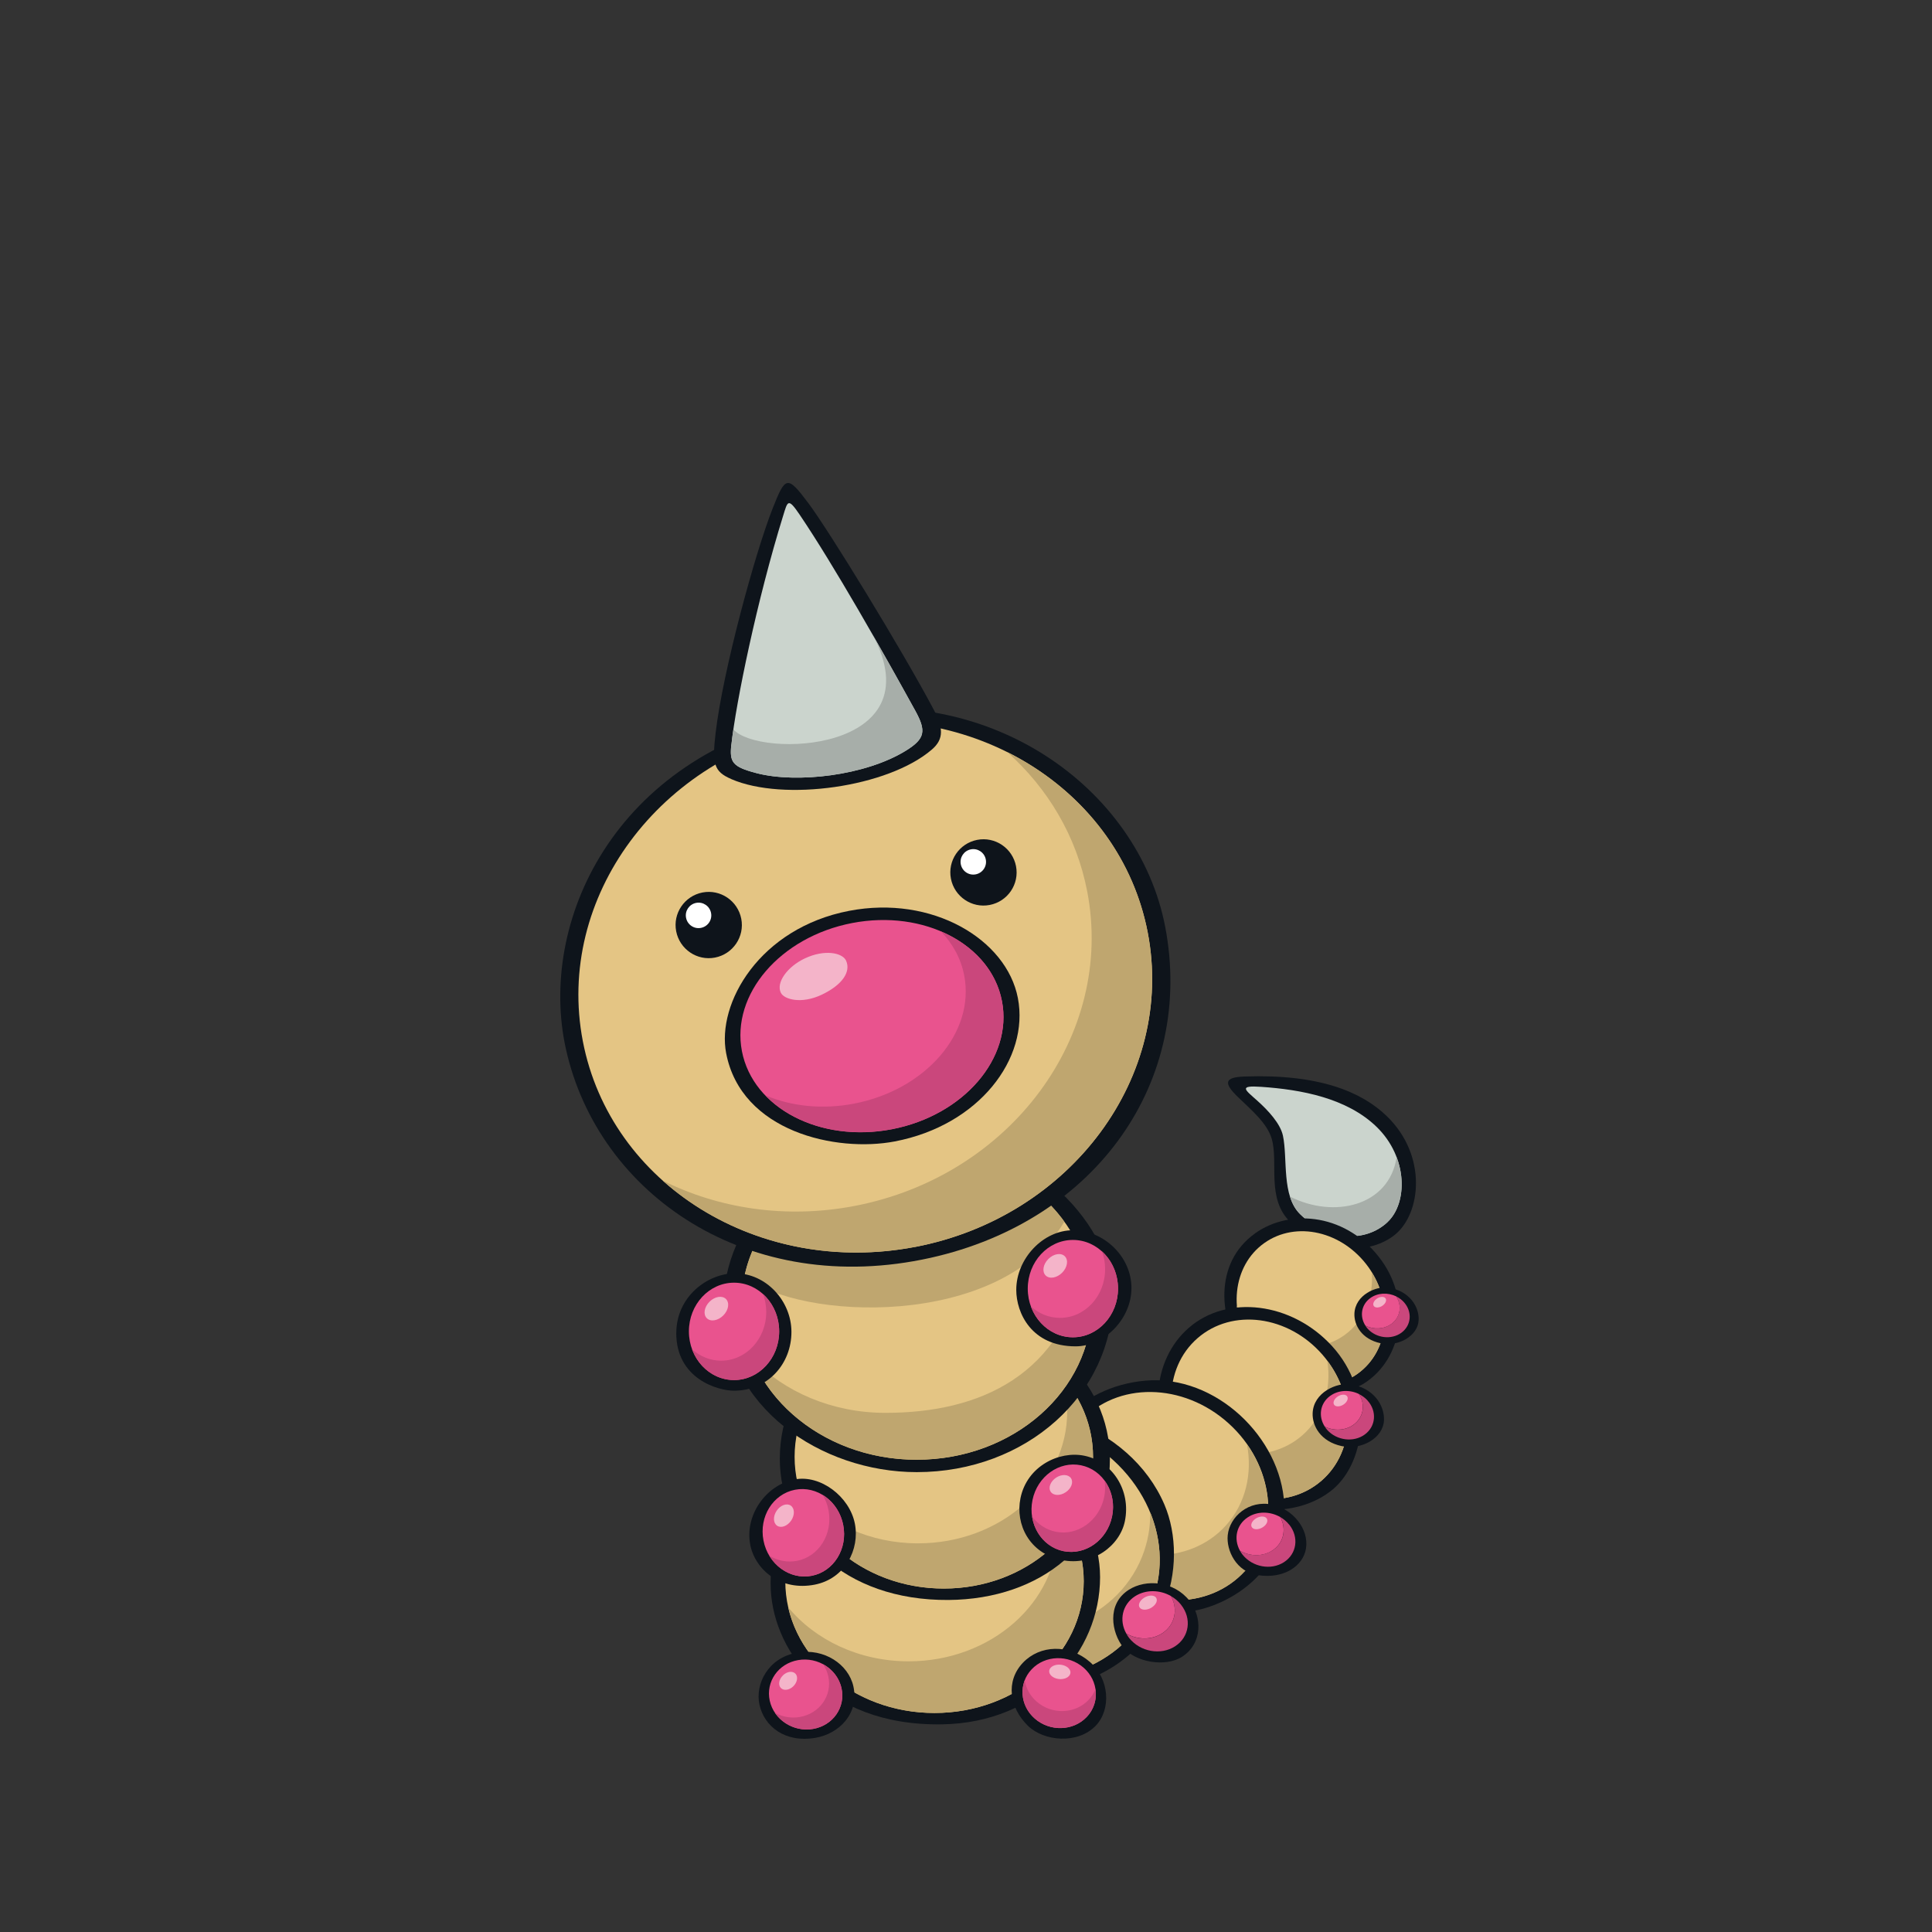 <svg width="800" height="800" viewBox="0 0 800 800" fill="none" xmlns="http://www.w3.org/2000/svg">
<rect x="0" y="0" width="800" height="800" fill="#333333" stroke="none"/>
<g clip-path="url(#clip0_42_59355)">
<path d="M534.284 506.026C524.204 496.214 529.525 481.349 526.557 471.429C524.632 465.013 518.108 459.585 512.44 454.104C506.799 448.596 506.745 446.056 515.328 445.762C546.075 444.666 563.855 452.045 574.335 462.259C591.072 478.541 588.452 502.417 577.651 511.24C567.517 519.502 548.374 519.769 534.284 506.053V506.026Z" fill="#0E141B"/>
<path d="M574.523 506.053C582.945 498.193 583.052 479.29 570.058 466.644C557.678 454.612 538.669 451.163 522.279 450.04C512.627 449.372 515.568 451.243 520.515 455.681C525.087 459.745 530.167 465.253 531.236 470.253C533.268 479.744 530.568 495.198 538.375 502.791C549.952 514.074 565.405 514.582 574.523 506.08V506.053Z" fill="#CBD4CD"/>
<path d="M574.523 506.053C580.431 500.546 582.249 489.584 578.319 479.156C575.191 499.53 552.251 504.69 534.177 495.492C535.059 498.273 536.369 500.786 538.401 502.765C549.978 514.047 565.432 514.555 574.549 506.053H574.523Z" fill="#A7AEA9"/>
<path d="M519.659 510.732C534.578 500.091 558.294 502.631 572.197 522.122C584.228 538.992 581.073 562.601 564.71 572.921C555.326 578.83 527.974 579.899 515.969 563.055C504.045 546.345 502.735 522.817 519.659 510.759V510.732Z" fill="#0E141B"/>
<path d="M518.884 558.858C529.552 573.803 548.882 578.295 562.09 568.884C575.298 559.473 577.33 539.714 566.689 524.768C556.021 509.823 536.69 505.331 523.482 514.742C510.275 524.154 508.243 543.912 518.884 558.858Z" fill="#E4C584"/>
<path d="M568.026 526.881C568.828 537.094 564.924 546.96 556.716 552.842C543.508 562.253 524.178 557.762 513.51 542.816C513.029 542.121 512.574 541.426 512.146 540.704C512.627 546.907 514.847 553.216 518.857 558.858C529.525 573.804 548.856 578.295 562.063 568.884C574.656 559.901 577.063 541.533 568.026 526.881Z" fill="#BFA66F"/>
<path d="M492.254 549.821C508.162 535.972 534.819 539.127 551.502 557.307C569.041 576.424 565.86 604.872 551.983 616.636C537.252 629.122 508.884 629.015 491.586 609.15C473.913 588.83 477.148 562.949 492.254 549.821Z" fill="#0E141B"/>
<path d="M495.516 606.262C509.686 622.571 532.84 625.619 547.224 613.107C561.609 600.594 561.796 577.226 547.599 560.944C533.428 544.661 510.274 541.586 495.89 554.099C481.506 566.612 481.319 589.98 495.516 606.262Z" fill="#E4C584"/>
<path d="M549.604 563.457C551.449 575.087 547.973 586.771 539.203 594.391C524.819 606.904 501.665 603.856 487.495 587.547C486.773 586.745 486.131 585.889 485.49 585.033C486.666 592.466 489.981 599.899 495.516 606.262C509.686 622.572 532.84 625.62 547.224 613.107C560.887 601.209 561.689 579.552 549.604 563.457Z" fill="#BFA66F"/>
<path d="M474.341 571.692C503.51 569.152 530.407 595.381 531.771 622.786C533.321 653.56 503.858 667.142 490.142 667.409C457.122 668.051 430.091 648.453 428.541 617.813C427.498 596.931 445.866 574.179 474.341 571.692Z" fill="#0E141B"/>
<path d="M454.235 649.656C473.084 666.687 500.569 667.035 515.622 650.378C530.675 633.748 527.6 606.423 508.751 589.392C489.901 572.36 462.416 572.013 447.39 588.67C432.337 605.3 435.412 632.625 454.261 649.656H454.235Z" fill="#E4C584"/>
<path d="M516.344 598.055C518.643 610.166 515.862 622.545 507.601 631.689C492.548 648.319 465.063 647.999 446.214 630.967C443.273 628.321 440.786 625.406 438.62 622.332C440.492 632.251 445.759 642.01 454.235 649.683C473.084 666.714 500.569 667.062 515.622 650.405C528.322 636.368 528.054 614.712 516.344 598.055Z" fill="#BFA66F"/>
<path d="M390.067 588.349C423.648 574.019 467.95 589.793 482.174 623.054C492.468 647.17 483.966 688.852 440.037 698.531C398.81 707.595 374.613 695.724 359.721 660.859C349.908 637.919 357.635 602.172 390.067 588.349Z" fill="#0E141B"/>
<path d="M401.403 690.349C432.15 702.702 465.892 690.697 476.8 663.559C487.709 636.422 471.613 604.418 440.866 592.066C410.119 579.713 376.377 591.718 365.469 618.856C354.56 645.993 370.656 677.997 401.403 690.349Z" fill="#E4C584"/>
<path d="M476.265 626.262C476.372 632.465 475.276 638.694 472.87 644.683C461.961 671.821 428.22 683.826 397.473 671.473C380.548 664.682 368.062 651.902 362.1 637.277C362.421 659.174 377.474 680.724 401.43 690.349C432.177 702.702 465.918 690.697 476.827 663.559C481.72 651.367 481.158 638.186 476.292 626.262H476.265Z" fill="#BFA66F"/>
<path d="M319.081 655.913C319.081 622.091 343.812 595.996 386.992 595.996C427.846 595.996 455.518 623.348 455.518 653.052C455.518 684.28 430.065 713.343 390.174 714.011C340.764 714.84 319.108 681.794 319.108 655.913H319.081Z" fill="#0E141B"/>
<path d="M386.965 709.306C421.081 709.306 448.754 684.895 448.754 654.763C448.754 624.631 421.108 600.221 386.965 600.221C352.823 600.221 325.177 624.631 325.177 654.763C325.177 684.895 352.849 709.306 386.965 709.306Z" fill="#E4C584"/>
<path d="M436.829 622.572C437.631 626.048 438.032 629.657 438.032 633.374C438.032 663.506 410.387 687.917 376.244 687.917C355.764 687.917 337.609 679.12 326.38 665.565C332.048 690.51 357.02 709.306 386.939 709.306C421.054 709.306 448.727 684.895 448.727 654.763C448.727 642.732 444.289 631.609 436.829 622.572Z" fill="#BFA66F"/>
<path d="M322.905 603.99C322.905 568.483 353.866 544.447 390.815 544.447C431.161 544.447 459.582 571.772 459.582 604.23C459.582 638.72 431.214 662.249 392.714 662.516C349.427 662.81 322.905 635.699 322.905 603.99Z" fill="#0E141B"/>
<path d="M390.816 657.784C424.931 657.784 452.604 633.373 452.604 603.241C452.604 573.109 424.958 548.698 390.816 548.698C356.673 548.698 329.027 573.109 329.027 603.241C329.027 633.373 356.7 657.784 390.816 657.784Z" fill="#E4C584"/>
<path d="M439.61 569.793C441.107 574.472 441.909 579.418 441.909 584.525C441.909 614.657 414.264 639.067 380.121 639.067C360.282 639.067 342.636 630.806 331.327 617.972C338.599 640.939 362.475 657.783 390.816 657.783C424.931 657.783 452.604 633.373 452.604 603.24C452.604 590.648 447.738 579.044 439.61 569.793Z" fill="#BFA66F"/>
<path d="M299.563 540.356C299.563 507.283 328.653 470.601 379.239 470.601C429.824 470.601 460.865 509.689 460.865 536.64C460.865 577.333 424.958 609.577 379.586 609.577C339.989 609.577 299.59 582.466 299.59 540.33L299.563 540.356Z" fill="#0E141B"/>
<path d="M379.559 604.444C419.638 604.444 452.123 575.755 452.123 540.356C452.123 504.957 419.638 476.269 379.559 476.269C339.481 476.269 306.996 504.957 306.996 540.356C306.996 575.755 339.481 604.444 379.559 604.444Z" fill="#E4C584"/>
<path d="M440.706 505.866C427.819 488.086 405.253 476.269 379.559 476.269C344.107 476.269 314.616 498.701 308.28 528.378C330.204 546.88 414.397 550.65 440.706 505.866Z" fill="#BFA66F"/>
<path d="M449.369 522.817C440.546 569.499 405.895 585.033 366.619 585.033C344.534 585.033 324.776 576.317 311.488 562.601C321.728 587.039 348.331 604.444 379.559 604.444C419.638 604.444 452.123 575.756 452.123 540.357C452.123 534.261 451.16 528.379 449.369 522.817Z" fill="#BFA66F"/>
<path d="M420.814 534.1C420.814 521.239 431.883 509.422 444.235 509.422C457.202 509.422 468.512 520.437 468.512 533.324C468.512 546.211 457.202 557.494 445.385 557.494C427.097 557.494 420.814 543.645 420.814 534.1Z" fill="#0E141B"/>
<path d="M444.262 553.751C454.582 553.751 462.951 544.714 462.951 533.592C462.951 522.47 454.582 513.433 444.262 513.433C433.942 513.433 425.573 522.47 425.573 533.592C425.573 544.714 433.942 553.751 444.262 553.751Z" fill="#E9538E"/>
<path d="M439.797 527.015C441.989 524.823 442.497 521.775 440.92 520.197C439.342 518.62 436.294 519.128 434.102 521.32C431.909 523.513 431.401 526.56 432.979 528.138C434.556 529.715 437.604 529.207 439.797 527.015Z" fill="#F4B4C9"/>
<path d="M456.293 518.139C457.149 520.438 457.603 522.925 457.603 525.545C457.603 536.694 449.235 545.704 438.915 545.704C434.343 545.704 430.145 543.913 426.883 540.972C429.61 548.431 436.348 553.725 444.262 553.725C454.582 553.725 462.951 544.688 462.951 533.566C462.951 527.363 460.357 521.828 456.293 518.139Z" fill="#CA477C"/>
<path d="M422.552 620.379C425.252 607.091 438.567 600.647 448.994 602.786C460.411 605.112 468.432 616.903 465.785 629.897C463.726 639.95 452.657 648.613 439.717 645.992C426.188 643.239 420.359 631.154 422.552 620.405V620.379Z" fill="#0E141B"/>
<path d="M440.385 642.302C449.475 644.147 458.486 637.703 460.491 627.891C462.496 618.079 456.748 608.614 447.631 606.742C438.54 604.871 429.53 611.341 427.525 621.153C425.519 630.966 431.268 640.43 440.385 642.302Z" fill="#E9538E"/>
<path d="M441.267 617.918C443.593 616.394 444.583 613.774 443.487 612.117C442.39 610.459 439.61 610.325 437.284 611.876C434.958 613.427 433.968 616.02 435.064 617.678C436.161 619.362 438.941 619.469 441.267 617.918Z" fill="#F4B4C9"/>
<path d="M457.389 613.078C457.71 615.244 457.684 617.543 457.229 619.842C455.224 629.655 446.214 636.125 437.123 634.254C433.086 633.425 429.717 631.099 427.364 627.917C428.434 635.002 433.433 640.884 440.385 642.301C449.475 644.146 458.486 637.703 460.491 627.89C461.614 622.436 460.304 617.089 457.389 613.078Z" fill="#CA477C"/>
<path d="M423.595 688.478C430.6 681.125 442.631 680.644 451.32 688.184C459.368 695.162 460.224 707.755 453.753 714.546C446.294 722.38 432.23 721.043 425.653 714.626C417.98 707.14 416.269 696.178 423.595 688.478Z" fill="#0E141B"/>
<path d="M428.514 711.658C434.797 717.112 444.422 716.818 449.957 710.963C455.518 705.134 454.93 695.963 448.647 690.509C442.364 685.055 432.765 685.349 427.204 691.204C421.643 697.033 422.231 706.203 428.514 711.658Z" fill="#E9538E"/>
<path d="M439.155 695.295C441.588 695.295 443.406 693.958 443.246 692.301C443.059 690.643 440.973 689.306 438.54 689.279C436.107 689.279 434.289 690.616 434.45 692.274C434.637 693.931 436.722 695.268 439.155 695.295Z" fill="#F4B4C9"/>
<path d="M453.62 699.358C452.978 701.016 452.042 702.566 450.732 703.93C445.171 709.759 435.573 710.08 429.29 704.625C426.509 702.219 424.825 699.064 424.317 695.775C422.258 701.149 423.728 707.459 428.541 711.657C434.824 717.111 444.449 716.817 449.984 710.962C453.085 707.727 454.262 703.449 453.62 699.358Z" fill="#CA477C"/>
<path d="M467.389 658.318C474.554 653.719 486.024 654.655 492.521 662.81C497.762 669.36 498.109 680.482 489.447 686.044C482.549 690.482 470.009 688.289 465.063 682.087C460.357 676.178 458.058 664.307 467.389 658.318Z" fill="#0E141B"/>
<path d="M489.019 664.439C487.843 662.969 486.425 661.792 484.848 660.91C487.923 666.364 486.532 672.915 481.212 676.364C476.8 679.198 470.972 679.064 466.373 676.444C466.721 677.059 467.095 677.674 467.549 678.262C472.121 683.984 480.624 685.535 486.559 681.711C492.495 677.888 493.591 670.188 489.019 664.466V664.439Z" fill="#CA477C"/>
<path d="M481.212 676.338C486.532 672.916 487.923 666.338 484.848 660.884C480.276 658.264 474.421 658.13 470.009 660.964C464.689 664.387 463.298 670.964 466.373 676.418C470.945 679.038 476.8 679.172 481.212 676.338Z" fill="#E9538E"/>
<path d="M476.934 665.589C478.779 664.413 479.527 662.568 478.645 661.472C477.736 660.375 475.517 660.456 473.699 661.632C471.854 662.808 471.105 664.653 471.988 665.75C472.87 666.846 475.089 666.792 476.934 665.616V665.589Z" fill="#F4B4C9"/>
<path d="M526.905 623.08C535.327 624.925 542.064 633.079 540.781 641.207C539.658 648.346 531.717 653.961 520.755 652.223C511.852 650.806 507.734 641.956 508.376 635.7C509.125 628.133 517.039 620.914 526.905 623.053V623.08Z" fill="#0E141B"/>
<path d="M533.829 631.342C532.787 630.032 531.503 628.962 530.086 628.16C532.867 633.053 531.61 638.988 526.798 642.063C522.841 644.603 517.573 644.496 513.456 642.143C513.777 642.705 514.098 643.24 514.526 643.774C518.643 648.908 526.29 650.325 531.637 646.876C536.984 643.453 537.974 636.502 533.856 631.342H533.829Z" fill="#CA477C"/>
<path d="M526.798 642.063C531.584 638.989 532.84 633.08 530.086 628.16C525.969 625.807 520.702 625.674 516.745 628.24C511.959 631.315 510.702 637.224 513.456 642.143C517.574 644.496 522.841 644.63 526.798 642.063Z" fill="#E9538E"/>
<path d="M522.921 632.384C524.579 631.315 525.247 629.657 524.445 628.668C523.643 627.678 521.638 627.732 519.98 628.801C518.322 629.871 517.654 631.529 518.456 632.518C519.258 633.507 521.263 633.454 522.921 632.384Z" fill="#F4B4C9"/>
<path d="M559.256 573.215C568.587 574.632 573.319 581.744 573.079 588.054C572.811 595.46 563.748 600.567 555.593 598.802C546.77 596.904 543.348 590.38 543.535 585.193C543.856 576.53 553.641 572.359 559.256 573.215Z" fill="#0E141B"/>
<path d="M566.261 579.899C565.245 578.776 564.015 577.894 562.705 577.252C565.459 581.503 564.683 586.877 560.539 589.925C557.117 592.438 552.385 592.625 548.561 590.754C548.882 591.235 549.203 591.716 549.604 592.144C553.588 596.529 560.539 597.358 565.138 593.989C569.737 590.62 570.245 584.31 566.261 579.926V579.899Z" fill="#CA477C"/>
<path d="M560.539 589.898C564.657 586.85 565.459 581.476 562.705 577.225C558.855 575.353 554.149 575.54 550.727 578.053C546.583 581.101 545.807 586.476 548.561 590.727C552.385 592.598 557.117 592.411 560.539 589.898Z" fill="#E9538E"/>
<path d="M556.529 581.449C557.946 580.407 558.481 578.883 557.705 578.027C556.93 577.198 555.139 577.359 553.722 578.401C552.304 579.444 551.77 580.968 552.545 581.824C553.32 582.652 555.112 582.492 556.529 581.449Z" fill="#F4B4C9"/>
<path d="M280.046 551.934C280.046 537.095 292.772 527.256 304.456 527.256C317.21 527.256 327.664 538.672 327.717 551.426C327.771 564.714 317.958 575.863 303.922 575.863C297.425 575.863 280.019 571.077 280.019 551.96L280.046 551.934Z" fill="#0E141B"/>
<path d="M303.948 571.452C314.269 571.452 322.637 562.415 322.637 551.292C322.637 540.17 314.269 531.133 303.948 531.133C293.628 531.133 285.26 540.17 285.26 551.292C285.26 562.415 293.628 571.452 303.948 571.452Z" fill="#E9538E"/>
<path d="M299.484 544.715C301.676 542.523 302.184 539.475 300.606 537.897C299.029 536.32 295.981 536.828 293.789 539.02C291.596 541.213 291.088 544.261 292.666 545.838C294.243 547.416 297.291 546.908 299.484 544.715Z" fill="#F4B4C9"/>
<path d="M315.98 535.865C316.809 538.165 317.29 540.651 317.29 543.271C317.29 554.42 308.921 563.431 298.601 563.431C294.029 563.431 289.831 561.639 286.57 558.698C289.297 566.158 296.034 571.452 303.948 571.452C314.269 571.452 322.637 562.415 322.637 551.292C322.637 545.089 320.044 539.555 315.98 535.865Z" fill="#CA477C"/>
<path d="M310.659 639.575C308.333 627.624 316.942 614.951 329.081 612.598C339.722 610.539 351.753 619.683 353.972 630.859C356.085 641.473 349.989 653.719 337.315 656.179C323.386 658.879 312.718 650.216 310.632 639.548L310.659 639.575Z" fill="#0E141B"/>
<path d="M336.112 652.515C345.23 650.75 351.085 641.339 349.16 631.5C347.262 621.661 338.305 615.11 329.188 616.875C320.07 618.64 314.215 628.051 316.14 637.89C318.038 647.729 326.995 654.28 336.112 652.515Z" fill="#E9538E"/>
<path d="M327.61 629.629C329.161 627.33 329.081 624.549 327.423 623.426C325.765 622.303 323.145 623.266 321.595 625.565C320.044 627.891 320.124 630.645 321.782 631.768C323.439 632.891 326.06 631.929 327.61 629.629Z" fill="#F4B4C9"/>
<path d="M340.631 618.986C341.781 620.885 342.609 622.997 343.064 625.296C344.962 635.135 339.134 644.546 330.017 646.311C325.979 647.086 321.969 646.231 318.573 644.199C322.263 650.322 329.134 653.851 336.112 652.487C345.23 650.723 351.085 641.311 349.16 631.472C348.09 625.991 344.855 621.553 340.631 618.986Z" fill="#CA477C"/>
<path d="M314.456 705.776C312.664 697.488 317.878 686.419 330.15 684.307C341.273 682.382 351.326 689.173 353.358 698.236C355.871 709.439 347.556 717.888 337.663 719.599C325.124 721.765 316.434 714.947 314.456 705.776Z" fill="#0E141B"/>
<path d="M336.701 715.909C344.909 714.492 350.176 706.952 348.465 699.092C346.754 691.205 338.706 685.991 330.498 687.408C322.29 688.825 317.023 696.338 318.734 704.225C320.445 712.086 328.493 717.326 336.701 715.909Z" fill="#E9538E"/>
<path d="M329.054 697.622C330.444 695.777 330.391 693.558 328.894 692.649C327.396 691.74 325.043 692.515 323.653 694.36C322.236 696.205 322.316 698.45 323.814 699.333C325.311 700.242 327.664 699.466 329.054 697.622Z" fill="#F4B4C9"/>
<path d="M340.791 689.092C341.807 690.589 342.583 692.3 342.984 694.145C344.695 702.032 339.428 709.545 331.22 710.962C327.583 711.604 323.974 710.909 320.926 709.278C324.241 714.171 330.418 717.005 336.701 715.909C344.909 714.492 350.176 706.952 348.465 699.091C347.502 694.706 344.588 691.151 340.791 689.092Z" fill="#CA477C"/>
<path d="M336.086 296.118C409.183 280.798 471.426 326.357 482.468 383.68C494.714 447.393 454.342 505.438 385.308 520.839C310.178 537.576 247.775 494.878 234.326 434.346C222.776 382.397 253.657 313.39 336.059 296.118H336.086Z" fill="#0E141B"/>
<path d="M378.998 516.32C443.593 503.887 486.693 445.628 475.25 386.139C463.806 326.677 402.178 288.524 337.583 300.957C272.987 313.362 229.915 371.648 241.331 431.11C252.774 490.572 314.402 528.726 378.998 516.293V516.32Z" fill="#E4C584"/>
<path d="M417.097 311.438C433.808 326.357 445.786 346.168 450.197 369.162C461.641 428.624 418.541 486.91 353.946 499.342C325.525 504.797 297.692 500.465 274.431 488.862C300.927 512.523 339.374 523.94 378.998 516.32C443.593 503.887 486.693 445.628 475.249 386.14C468.833 352.826 446.695 326.223 417.097 311.438Z" fill="#BFA66F"/>
<path d="M300.686 436.137C296.703 415.416 314.536 384.295 351.62 377.156C386.003 370.552 416.803 388.92 421.482 413.277C426.295 438.356 405.387 465.948 370.549 472.633C346.299 477.285 306.916 468.649 300.686 436.11V436.137Z" fill="#0E141B"/>
<path d="M369.293 467.606C399.024 461.884 419.45 438.142 414.905 414.56C410.36 390.979 382.581 376.488 352.85 382.209C323.118 387.931 302.692 411.673 307.21 435.255C311.755 458.836 339.535 473.327 369.266 467.606H369.293Z" fill="#E9538E"/>
<path d="M340.257 411.887C348.866 407.796 352.422 402.342 350.336 397.77C348.866 394.535 341.513 392.957 333.252 396.861C326.059 400.256 321.193 406.887 323.359 411.138C324.723 413.812 331.781 415.897 340.257 411.887Z" fill="#F4B4C9"/>
<path d="M389.586 385.632C394.478 390.739 397.927 396.915 399.264 403.946C403.809 427.528 383.383 451.27 353.625 456.992C340.364 459.532 327.503 458.061 316.916 453.543C328.492 465.628 348.384 471.59 369.266 467.579C398.997 461.858 419.424 438.116 414.878 414.534C412.365 401.46 402.713 391.22 389.532 385.632H389.586Z" fill="#CA477C"/>
<path d="M409.825 374.724C417.285 373.28 422.151 366.088 420.707 358.655C419.263 351.222 412.071 346.329 404.638 347.773C397.205 349.217 392.313 356.409 393.756 363.842C395.2 371.275 402.392 376.167 409.825 374.724Z" fill="#0E141B"/>
<path d="M404.023 362.05C406.884 361.489 408.756 358.735 408.194 355.874C407.633 353.013 404.879 351.142 402.018 351.703C399.157 352.265 397.286 355.018 397.847 357.879C398.409 360.74 401.162 362.612 404.023 362.05Z" fill="white"/>
<path d="M296.061 396.514C303.494 395.07 308.386 387.878 306.943 380.445C305.499 373.012 298.307 368.119 290.874 369.563C283.441 371.007 278.548 378.199 279.992 385.632C281.436 393.065 288.628 397.957 296.061 396.514Z" fill="#0E141B"/>
<path d="M290.259 384.215C293.12 383.654 294.991 380.9 294.43 378.039C293.869 375.178 291.115 373.307 288.254 373.868C285.393 374.43 283.521 377.183 284.083 380.044C284.644 382.905 287.398 384.777 290.259 384.215Z" fill="white"/>
<path d="M302.825 322.614C324.428 331.971 367.635 326.063 385.869 310.368C391.003 305.957 390.575 301.251 386.484 293.551C373.223 268.606 343.171 219.598 334.722 208.341C325.926 196.604 325.231 197.112 319.83 210.801C312.638 229.143 299.403 277.482 296.328 303.417C294.804 316.331 295.606 319.485 302.799 322.587L302.825 322.614Z" fill="#0E141B"/>
<path d="M302.852 308.363C304.75 290.744 313.547 248.152 324.268 213.609C326.166 207.486 326.246 205.909 331.166 213.181C345.229 233.982 365.416 269.595 378.998 294.3C383.596 302.668 383.115 305.877 375.121 310.823C358.33 321.223 329.856 324.459 313.306 320.154C303.253 317.534 302.05 315.636 302.825 308.39L302.852 308.363Z" fill="#CBD4CD"/>
<path d="M302.852 308.363C303.066 306.518 303.333 304.379 303.681 302.026C314.188 314.031 387.259 311.785 361.432 262.938C367.768 274.033 373.864 284.942 378.998 294.3C383.596 302.668 383.115 305.876 375.121 310.823C358.33 321.223 329.856 324.458 313.306 320.154C303.253 317.534 302.05 315.635 302.825 308.39L302.852 308.363Z" fill="#A7AEA9"/>
<path d="M575.004 533.192C583.399 534.475 587.65 540.865 587.436 546.533C587.196 553.191 579.041 557.79 571.688 556.212C563.748 554.501 560.673 548.646 560.833 543.967C561.127 536.16 569.924 532.416 574.977 533.165L575.004 533.192Z" fill="#0E141B"/>
<path d="M581.313 539.18C580.404 538.164 579.308 537.389 578.105 536.801C580.592 540.624 579.87 545.463 576.153 548.191C573.079 550.463 568.827 550.624 565.378 548.939C565.673 549.367 565.94 549.795 566.314 550.196C569.897 554.153 576.153 554.875 580.297 551.853C584.442 548.806 584.896 543.137 581.313 539.18Z" fill="#CA477C"/>
<path d="M576.18 548.191C579.896 545.464 580.618 540.624 578.132 536.801C574.683 535.117 570.432 535.277 567.357 537.55C563.641 540.277 562.919 545.116 565.405 548.939C568.854 550.624 573.105 550.463 576.18 548.191Z" fill="#E9538E"/>
<path d="M572.571 540.571C573.854 539.635 574.335 538.245 573.613 537.496C572.918 536.748 571.287 536.881 570.004 537.844C568.721 538.78 568.266 540.17 568.961 540.918C569.656 541.667 571.287 541.533 572.544 540.598L572.571 540.571Z" fill="#F4B4C9"/>
</g>
<defs>
<clipPath id="clip0_42_59355">
<rect width="355.463" height="520" fill="white" transform="translate(232 200)"/>
</clipPath>
</defs>
</svg>
